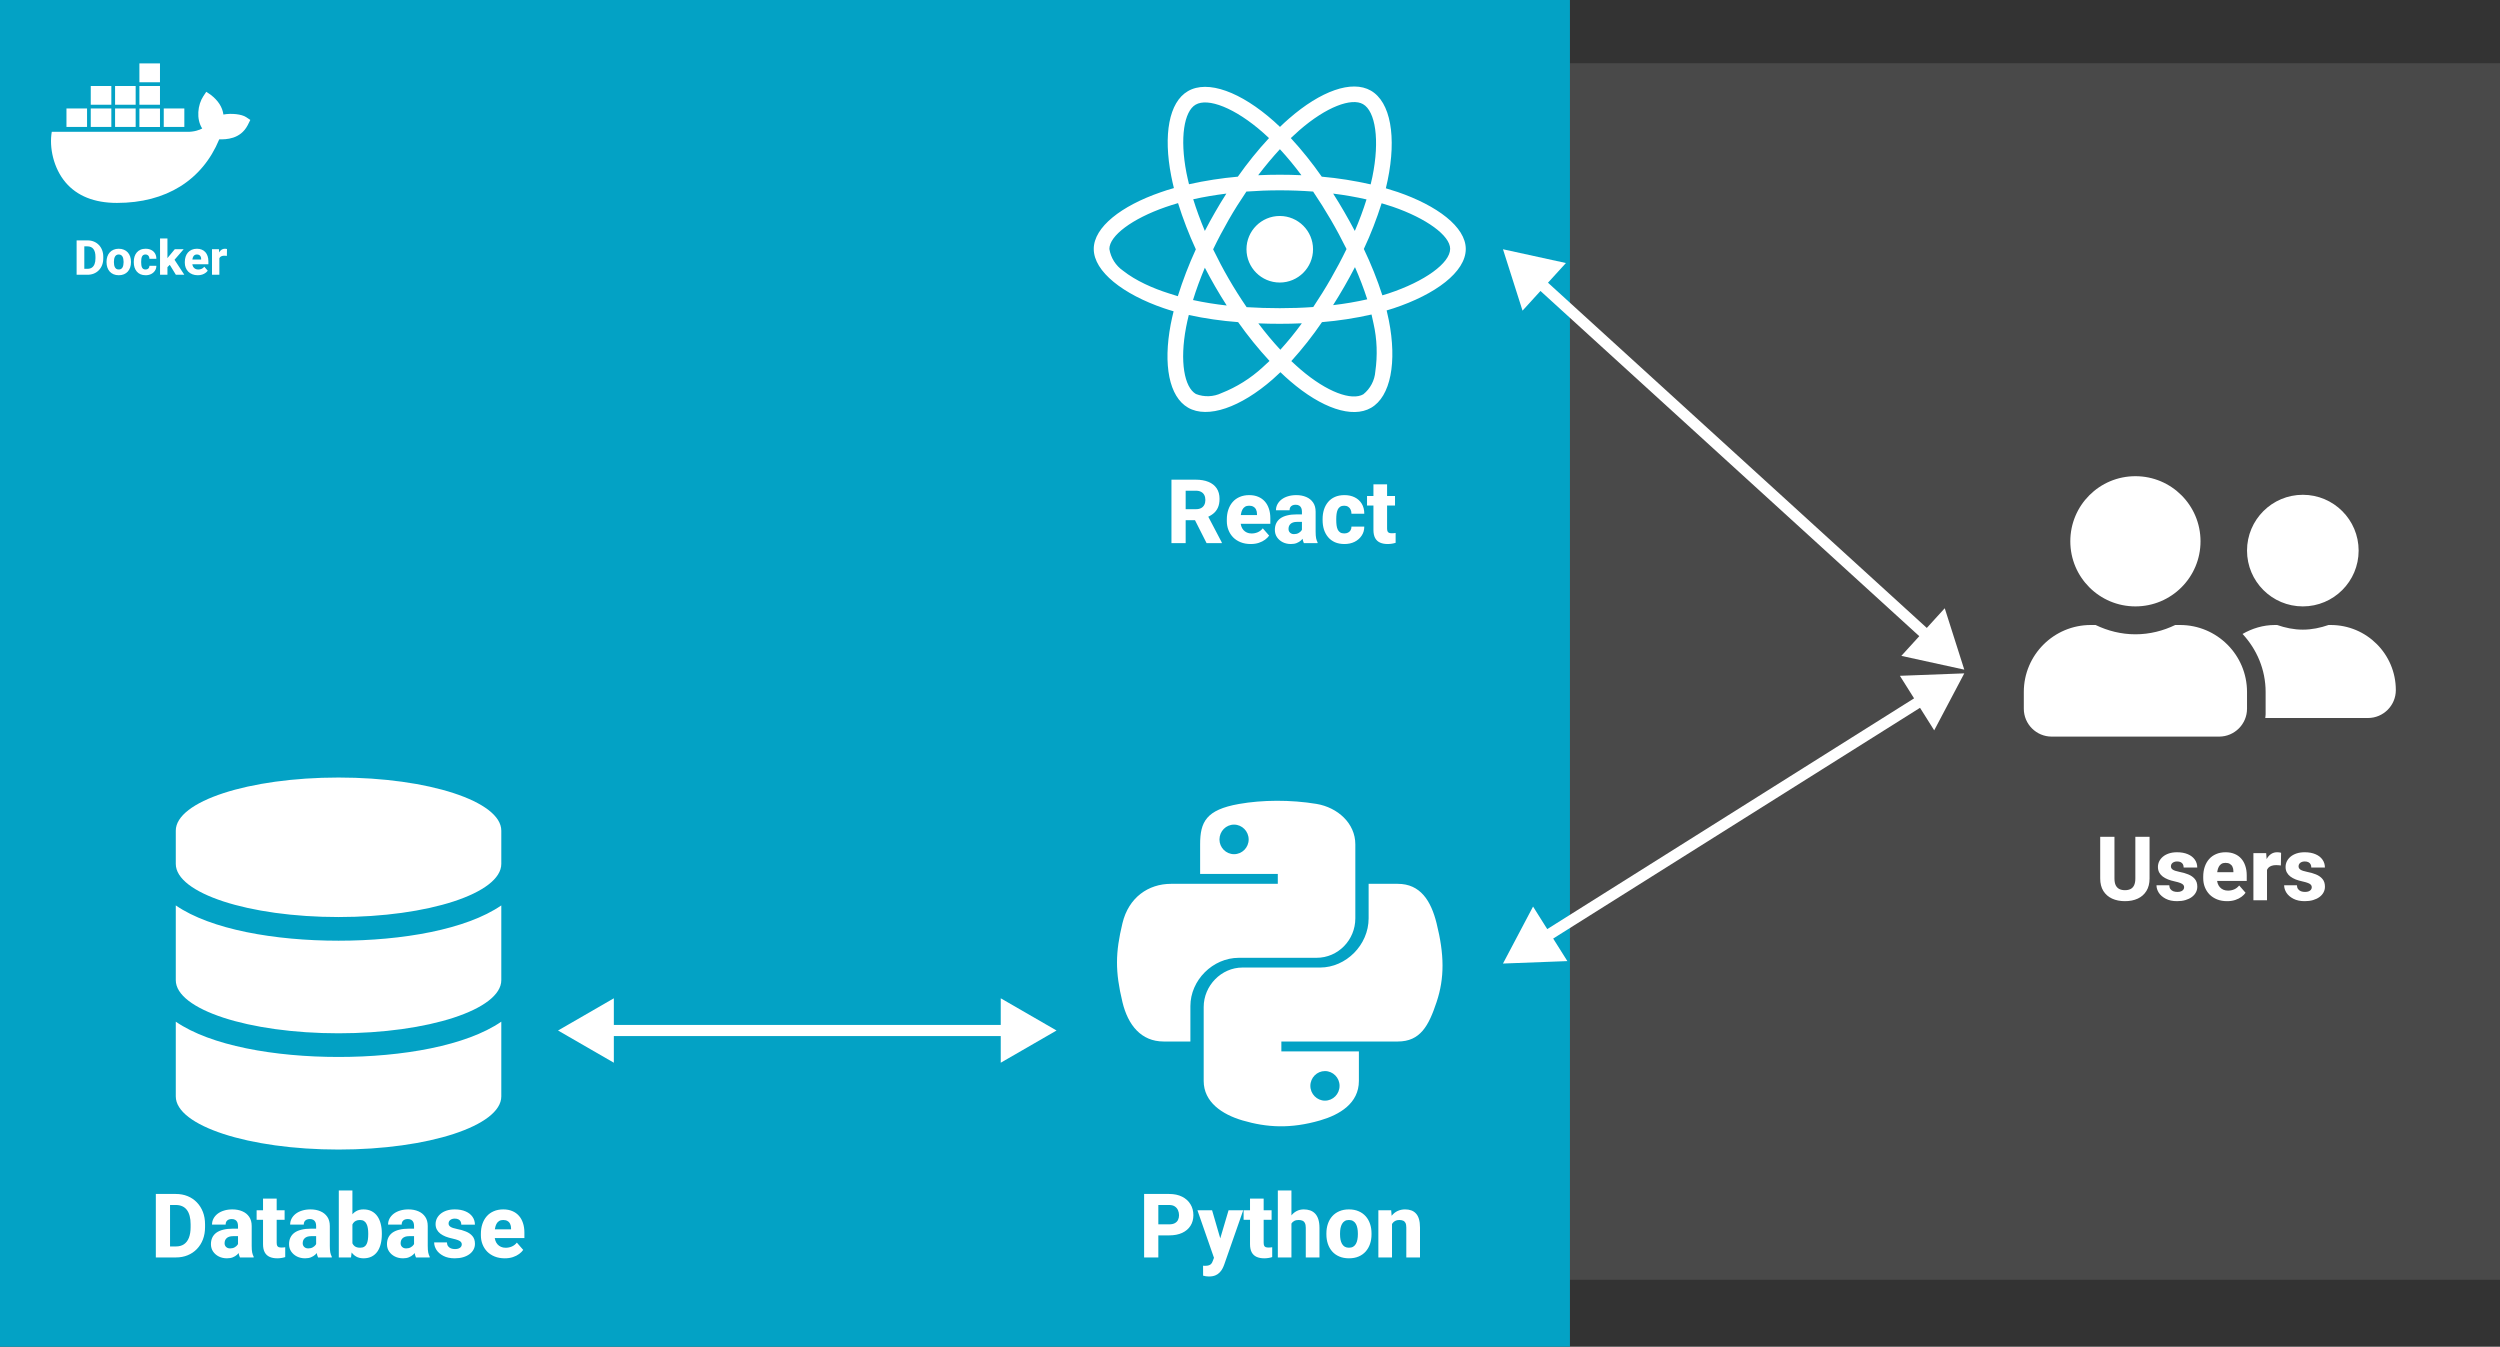 <svg width="672" height="362" viewBox="0 0 672 362" fill="none" xmlns="http://www.w3.org/2000/svg">
<rect x="0" y="0" width="672" height="362" fill="#333333" stroke="none"/>
<rect x="376" y="17" width="296" height="327" fill="#494949"/>
<rect width="422" height="362" fill="#03A2C5"/>
<path d="M573.98 224.938H577.801V236.141C577.801 237.469 577.52 238.586 576.957 239.492C576.402 240.398 575.629 241.082 574.637 241.543C573.645 242.004 572.496 242.234 571.191 242.234C569.879 242.234 568.723 242.004 567.723 241.543C566.73 241.082 565.949 240.398 565.379 239.492C564.816 238.586 564.535 237.469 564.535 236.141V224.938H568.367V236.141C568.367 236.875 568.477 237.477 568.695 237.945C568.922 238.406 569.246 238.746 569.668 238.965C570.09 239.176 570.598 239.281 571.191 239.281C571.785 239.281 572.289 239.176 572.703 238.965C573.125 238.746 573.441 238.406 573.652 237.945C573.871 237.477 573.98 236.875 573.98 236.141V224.938ZM587.094 238.473C587.094 238.238 587.02 238.031 586.871 237.852C586.73 237.672 586.473 237.508 586.098 237.359C585.73 237.211 585.211 237.062 584.539 236.914C583.906 236.781 583.316 236.609 582.77 236.398C582.223 236.18 581.746 235.918 581.34 235.613C580.934 235.301 580.617 234.934 580.391 234.512C580.164 234.082 580.051 233.594 580.051 233.047C580.051 232.516 580.164 232.012 580.391 231.535C580.625 231.059 580.961 230.637 581.398 230.27C581.844 229.902 582.383 229.613 583.016 229.402C583.656 229.191 584.383 229.086 585.195 229.086C586.312 229.086 587.277 229.262 588.09 229.613C588.902 229.957 589.527 230.441 589.965 231.066C590.402 231.684 590.621 232.391 590.621 233.188H586.965C586.965 232.859 586.902 232.574 586.777 232.332C586.652 232.09 586.461 231.902 586.203 231.77C585.945 231.629 585.605 231.559 585.184 231.559C584.855 231.559 584.566 231.617 584.316 231.734C584.074 231.844 583.883 231.996 583.742 232.191C583.609 232.387 583.543 232.613 583.543 232.871C583.543 233.051 583.582 233.215 583.66 233.363C583.746 233.504 583.875 233.637 584.047 233.762C584.227 233.879 584.457 233.984 584.738 234.078C585.027 234.172 585.379 234.262 585.793 234.348C586.676 234.512 587.48 234.742 588.207 235.039C588.941 235.336 589.527 235.746 589.965 236.27C590.41 236.793 590.633 237.484 590.633 238.344C590.633 238.906 590.504 239.422 590.246 239.891C589.996 240.359 589.633 240.77 589.156 241.121C588.68 241.473 588.109 241.746 587.445 241.941C586.781 242.137 586.031 242.234 585.195 242.234C584 242.234 582.988 242.02 582.16 241.59C581.332 241.16 580.707 240.621 580.285 239.973C579.871 239.316 579.664 238.645 579.664 237.957H583.098C583.113 238.379 583.219 238.723 583.414 238.988C583.617 239.254 583.879 239.449 584.199 239.574C584.52 239.691 584.879 239.75 585.277 239.75C585.676 239.75 586.008 239.695 586.273 239.586C586.539 239.477 586.742 239.328 586.883 239.141C587.023 238.945 587.094 238.723 587.094 238.473ZM598.648 242.234C597.641 242.234 596.738 242.074 595.941 241.754C595.145 241.434 594.469 240.992 593.914 240.43C593.367 239.859 592.949 239.203 592.66 238.461C592.371 237.719 592.227 236.926 592.227 236.082V235.637C592.227 234.691 592.359 233.82 592.625 233.023C592.891 232.227 593.277 231.535 593.785 230.949C594.301 230.355 594.934 229.898 595.684 229.578C596.434 229.25 597.289 229.086 598.25 229.086C599.148 229.086 599.949 229.234 600.652 229.531C601.355 229.82 601.949 230.238 602.434 230.785C602.918 231.324 603.285 231.977 603.535 232.742C603.793 233.5 603.922 234.352 603.922 235.297V236.797H593.703V234.441H600.336V234.16C600.336 233.715 600.254 233.324 600.09 232.988C599.934 232.652 599.699 232.395 599.387 232.215C599.082 232.027 598.695 231.934 598.227 231.934C597.781 231.934 597.41 232.027 597.113 232.215C596.816 232.402 596.578 232.668 596.398 233.012C596.227 233.348 596.102 233.742 596.023 234.195C595.945 234.641 595.906 235.121 595.906 235.637V236.082C595.906 236.574 595.973 237.023 596.105 237.43C596.238 237.836 596.434 238.184 596.691 238.473C596.949 238.762 597.262 238.988 597.629 239.152C597.996 239.316 598.414 239.398 598.883 239.398C599.461 239.398 600.012 239.289 600.535 239.07C601.059 238.844 601.512 238.492 601.895 238.016L603.605 239.973C603.348 240.348 602.984 240.711 602.516 241.062C602.055 241.406 601.5 241.688 600.852 241.906C600.203 242.125 599.469 242.234 598.648 242.234ZM609.371 232.273V242H605.715V229.32H609.148L609.371 232.273ZM613.156 229.227L613.098 232.637C612.941 232.613 612.738 232.594 612.488 232.578C612.238 232.555 612.023 232.543 611.844 232.543C611.375 232.543 610.969 232.602 610.625 232.719C610.289 232.828 610.008 232.992 609.781 233.211C609.562 233.43 609.398 233.703 609.289 234.031C609.18 234.352 609.125 234.723 609.125 235.145L608.434 234.805C608.434 233.969 608.516 233.203 608.68 232.508C608.844 231.812 609.082 231.211 609.395 230.703C609.707 230.188 610.09 229.789 610.543 229.508C610.996 229.227 611.512 229.086 612.09 229.086C612.277 229.086 612.469 229.098 612.664 229.121C612.859 229.145 613.023 229.18 613.156 229.227ZM621.406 238.473C621.406 238.238 621.332 238.031 621.184 237.852C621.043 237.672 620.785 237.508 620.41 237.359C620.043 237.211 619.523 237.062 618.852 236.914C618.219 236.781 617.629 236.609 617.082 236.398C616.535 236.18 616.059 235.918 615.652 235.613C615.246 235.301 614.93 234.934 614.703 234.512C614.477 234.082 614.363 233.594 614.363 233.047C614.363 232.516 614.477 232.012 614.703 231.535C614.938 231.059 615.273 230.637 615.711 230.27C616.156 229.902 616.695 229.613 617.328 229.402C617.969 229.191 618.695 229.086 619.508 229.086C620.625 229.086 621.59 229.262 622.402 229.613C623.215 229.957 623.84 230.441 624.277 231.066C624.715 231.684 624.934 232.391 624.934 233.188H621.277C621.277 232.859 621.215 232.574 621.09 232.332C620.965 232.09 620.773 231.902 620.516 231.77C620.258 231.629 619.918 231.559 619.496 231.559C619.168 231.559 618.879 231.617 618.629 231.734C618.387 231.844 618.195 231.996 618.055 232.191C617.922 232.387 617.855 232.613 617.855 232.871C617.855 233.051 617.895 233.215 617.973 233.363C618.059 233.504 618.188 233.637 618.359 233.762C618.539 233.879 618.77 233.984 619.051 234.078C619.34 234.172 619.691 234.262 620.105 234.348C620.988 234.512 621.793 234.742 622.52 235.039C623.254 235.336 623.84 235.746 624.277 236.27C624.723 236.793 624.945 237.484 624.945 238.344C624.945 238.906 624.816 239.422 624.559 239.891C624.309 240.359 623.945 240.77 623.469 241.121C622.992 241.473 622.422 241.746 621.758 241.941C621.094 242.137 620.344 242.234 619.508 242.234C618.312 242.234 617.301 242.02 616.473 241.59C615.645 241.16 615.02 240.621 614.598 239.973C614.184 239.316 613.977 238.645 613.977 237.957H617.41C617.426 238.379 617.531 238.723 617.727 238.988C617.93 239.254 618.191 239.449 618.512 239.574C618.832 239.691 619.191 239.75 619.59 239.75C619.988 239.75 620.32 239.695 620.586 239.586C620.852 239.477 621.055 239.328 621.195 239.141C621.336 238.945 621.406 238.723 621.406 238.473Z" fill="white"/>
<path d="M574 163C583.672 163 591.5 155.172 591.5 145.5C591.5 135.828 583.672 128 574 128C564.328 128 556.5 135.828 556.5 145.5C556.5 155.172 564.328 163 574 163ZM586 168H584.703C581.453 169.562 577.844 170.5 574 170.5C570.156 170.5 566.562 169.562 563.297 168H562C552.062 168 544 176.063 544 186V190.5C544 194.641 547.359 198 551.5 198H596.5C600.641 198 604 194.641 604 190.5V186C604 176.063 595.937 168 586 168ZM619 163C627.281 163 634 156.281 634 148C634 139.719 627.281 133 619 133C610.719 133 604 139.719 604 148C604 156.281 610.719 163 619 163ZM626.5 168H625.906C623.734 168.75 621.438 169.25 619 169.25C616.562 169.25 614.266 168.75 612.094 168H611.5C608.313 168 605.375 168.922 602.797 170.406C606.609 174.516 609 179.969 609 186V192C609 192.344 608.922 192.672 608.906 193H636.5C640.641 193 644 189.641 644 185.5C644 175.828 636.172 168 626.5 168V168Z" fill="white"/>
<path d="M314.266 332.07H309.977V329.105H314.266C314.898 329.105 315.406 329 315.789 328.789C316.18 328.578 316.465 328.289 316.645 327.922C316.832 327.547 316.926 327.125 316.926 326.656C316.926 326.172 316.832 325.723 316.645 325.309C316.465 324.887 316.18 324.547 315.789 324.289C315.406 324.031 314.898 323.902 314.266 323.902H311.359V338H307.539V320.938H314.266C315.625 320.938 316.789 321.184 317.758 321.676C318.734 322.168 319.48 322.844 319.996 323.703C320.52 324.555 320.781 325.531 320.781 326.633C320.781 327.734 320.52 328.691 319.996 329.504C319.48 330.316 318.734 330.949 317.758 331.402C316.789 331.848 315.625 332.07 314.266 332.07ZM326.922 336.535L330.238 325.32H334.176L329.078 339.898C328.969 340.219 328.82 340.562 328.633 340.93C328.453 341.297 328.207 341.648 327.895 341.984C327.59 342.32 327.199 342.594 326.723 342.805C326.246 343.016 325.66 343.121 324.965 343.121C324.613 343.121 324.34 343.102 324.145 343.062C323.957 343.031 323.707 342.977 323.395 342.898L323.383 340.238C323.484 340.238 323.574 340.238 323.652 340.238C323.738 340.246 323.824 340.25 323.91 340.25C324.348 340.25 324.699 340.203 324.965 340.109C325.238 340.016 325.449 339.875 325.598 339.688C325.754 339.508 325.879 339.277 325.973 338.996L326.922 336.535ZM325.809 325.32L328.434 334.344L328.879 338.223L326.406 338.352L321.871 325.32H325.809ZM341.805 325.32V327.887H334.281V325.32H341.805ZM336.004 322.18H339.672V334.027C339.672 334.379 339.715 334.648 339.801 334.836C339.887 335.023 340.027 335.156 340.223 335.234C340.418 335.305 340.668 335.34 340.973 335.34C341.191 335.34 341.379 335.332 341.535 335.316C341.691 335.301 341.836 335.281 341.969 335.258V337.906C341.656 338.008 341.324 338.086 340.973 338.141C340.621 338.203 340.238 338.234 339.824 338.234C339.035 338.234 338.352 338.105 337.773 337.848C337.203 337.59 336.766 337.184 336.461 336.629C336.156 336.066 336.004 335.336 336.004 334.438V322.18ZM347.137 320V338H343.48V320H347.137ZM346.656 331.215L345.742 331.238C345.742 330.348 345.852 329.531 346.07 328.789C346.297 328.039 346.617 327.387 347.031 326.832C347.445 326.277 347.941 325.848 348.52 325.543C349.105 325.238 349.75 325.086 350.453 325.086C351.078 325.086 351.648 325.176 352.164 325.355C352.68 325.535 353.125 325.82 353.5 326.211C353.875 326.602 354.164 327.113 354.367 327.746C354.57 328.379 354.672 329.148 354.672 330.055V338H350.992V330.031C350.992 329.492 350.914 329.07 350.758 328.766C350.609 328.461 350.391 328.246 350.102 328.121C349.82 327.996 349.477 327.934 349.07 327.934C348.594 327.934 348.199 328.02 347.887 328.191C347.574 328.355 347.328 328.586 347.148 328.883C346.969 329.18 346.84 329.527 346.762 329.926C346.691 330.324 346.656 330.754 346.656 331.215ZM356.535 331.789V331.543C356.535 330.613 356.668 329.758 356.934 328.977C357.199 328.188 357.59 327.504 358.105 326.926C358.621 326.348 359.254 325.898 360.004 325.578C360.754 325.25 361.613 325.086 362.582 325.086C363.566 325.086 364.434 325.25 365.184 325.578C365.941 325.898 366.578 326.348 367.094 326.926C367.609 327.504 368 328.188 368.266 328.977C368.531 329.758 368.664 330.613 368.664 331.543V331.789C368.664 332.711 368.531 333.566 368.266 334.355C368 335.137 367.609 335.82 367.094 336.406C366.578 336.984 365.945 337.434 365.195 337.754C364.445 338.074 363.582 338.234 362.605 338.234C361.637 338.234 360.773 338.074 360.016 337.754C359.258 337.434 358.621 336.984 358.105 336.406C357.59 335.82 357.199 335.137 356.934 334.355C356.668 333.566 356.535 332.711 356.535 331.789ZM360.203 331.543V331.789C360.203 332.289 360.242 332.758 360.32 333.195C360.406 333.633 360.543 334.016 360.73 334.344C360.918 334.672 361.164 334.93 361.469 335.117C361.781 335.297 362.16 335.387 362.605 335.387C363.051 335.387 363.426 335.297 363.73 335.117C364.035 334.93 364.281 334.672 364.469 334.344C364.656 334.016 364.789 333.633 364.867 333.195C364.953 332.758 364.996 332.289 364.996 331.789V331.543C364.996 331.051 364.953 330.59 364.867 330.16C364.789 329.723 364.656 329.336 364.469 329C364.281 328.664 364.031 328.402 363.719 328.215C363.414 328.027 363.035 327.934 362.582 327.934C362.145 327.934 361.773 328.027 361.469 328.215C361.164 328.402 360.918 328.664 360.73 329C360.543 329.336 360.406 329.723 360.32 330.16C360.242 330.59 360.203 331.051 360.203 331.543ZM374.172 328.027V338H370.504V325.32H373.949L374.172 328.027ZM373.691 331.215L372.777 331.238C372.777 330.285 372.895 329.43 373.129 328.672C373.363 327.914 373.695 327.27 374.125 326.738C374.562 326.199 375.082 325.789 375.684 325.508C376.293 325.227 376.965 325.086 377.699 325.086C378.293 325.086 378.836 325.172 379.328 325.344C379.82 325.516 380.242 325.793 380.594 326.176C380.953 326.551 381.227 327.051 381.414 327.676C381.602 328.293 381.695 329.055 381.695 329.961V338H378.016V329.949C378.016 329.418 377.941 329.008 377.793 328.719C377.645 328.43 377.426 328.227 377.137 328.109C376.855 327.992 376.512 327.934 376.105 327.934C375.676 327.934 375.309 328.02 375.004 328.191C374.699 328.355 374.449 328.586 374.254 328.883C374.059 329.18 373.914 329.527 373.82 329.926C373.734 330.324 373.691 330.754 373.691 331.215Z" fill="white"/>
<path d="M386.148 248.16C384.645 242.125 381.793 237.574 375.719 237.574H367.887V246.832C367.887 254.02 361.793 260.074 354.84 260.074H333.98C328.277 260.074 323.551 264.957 323.551 270.68V290.562C323.551 296.227 328.473 299.547 333.98 301.168C340.582 303.102 346.93 303.453 354.84 301.168C360.094 299.644 365.27 296.578 365.27 290.562V282.613H344.43V279.957H375.719C381.793 279.957 384.039 275.719 386.148 269.371C388.336 262.828 388.238 256.539 386.148 248.16V248.16ZM356.148 287.906C358.316 287.906 360.074 289.684 360.074 291.871C360.074 294.078 358.316 295.855 356.148 295.855C354 295.855 352.223 294.059 352.223 291.871C352.242 289.664 354 287.906 356.148 287.906ZM333.023 257.457H353.883C359.684 257.457 364.312 252.672 364.312 246.852V226.949C364.312 221.285 359.547 217.047 353.883 216.09C346.891 214.938 339.293 214.996 333.023 216.109C324.195 217.672 322.594 220.934 322.594 226.969V234.918H343.473V237.574H314.762C308.687 237.574 303.375 241.227 301.715 248.16C299.801 256.109 299.723 261.07 301.715 269.371C303.199 275.543 306.734 279.957 312.809 279.957H319.977V270.426C319.977 263.531 325.934 257.457 333.023 257.457ZM331.715 229.605C329.547 229.605 327.789 227.828 327.789 225.641C327.809 223.434 329.547 221.656 331.715 221.656C333.863 221.656 335.641 223.453 335.641 225.641C335.641 227.828 333.883 229.605 331.715 229.605V229.605Z" fill="white"/>
<path d="M314.887 128.938H321.438C322.742 128.938 323.871 129.133 324.824 129.523C325.785 129.914 326.523 130.492 327.039 131.258C327.555 132.023 327.812 132.969 327.812 134.094C327.812 135.031 327.66 135.828 327.355 136.484C327.051 137.141 326.621 137.684 326.066 138.113C325.52 138.543 324.879 138.891 324.145 139.156L322.902 139.836H317.324L317.301 136.871H321.449C322.02 136.871 322.492 136.77 322.867 136.566C323.242 136.363 323.523 136.078 323.711 135.711C323.906 135.336 324.004 134.898 324.004 134.398C324.004 133.883 323.906 133.438 323.711 133.062C323.516 132.688 323.227 132.402 322.844 132.207C322.469 132.004 322 131.902 321.438 131.902H318.707V146H314.887V128.938ZM324.332 146L320.5 138.418L324.531 138.406L328.422 145.824V146H324.332ZM336.191 146.234C335.184 146.234 334.281 146.074 333.484 145.754C332.688 145.434 332.012 144.992 331.457 144.43C330.91 143.859 330.492 143.203 330.203 142.461C329.914 141.719 329.77 140.926 329.77 140.082V139.637C329.77 138.691 329.902 137.82 330.168 137.023C330.434 136.227 330.82 135.535 331.328 134.949C331.844 134.355 332.477 133.898 333.227 133.578C333.977 133.25 334.832 133.086 335.793 133.086C336.691 133.086 337.492 133.234 338.195 133.531C338.898 133.82 339.492 134.238 339.977 134.785C340.461 135.324 340.828 135.977 341.078 136.742C341.336 137.5 341.465 138.352 341.465 139.297V140.797H331.246V138.441H337.879V138.16C337.879 137.715 337.797 137.324 337.633 136.988C337.477 136.652 337.242 136.395 336.93 136.215C336.625 136.027 336.238 135.934 335.77 135.934C335.324 135.934 334.953 136.027 334.656 136.215C334.359 136.402 334.121 136.668 333.941 137.012C333.77 137.348 333.645 137.742 333.566 138.195C333.488 138.641 333.449 139.121 333.449 139.637V140.082C333.449 140.574 333.516 141.023 333.648 141.43C333.781 141.836 333.977 142.184 334.234 142.473C334.492 142.762 334.805 142.988 335.172 143.152C335.539 143.316 335.957 143.398 336.426 143.398C337.004 143.398 337.555 143.289 338.078 143.07C338.602 142.844 339.055 142.492 339.438 142.016L341.148 143.973C340.891 144.348 340.527 144.711 340.059 145.062C339.598 145.406 339.043 145.688 338.395 145.906C337.746 146.125 337.012 146.234 336.191 146.234ZM349.961 142.977V137.539C349.961 137.156 349.902 136.828 349.785 136.555C349.668 136.281 349.484 136.066 349.234 135.91C348.984 135.754 348.66 135.676 348.262 135.676C347.926 135.676 347.633 135.734 347.383 135.852C347.141 135.969 346.953 136.137 346.82 136.355C346.695 136.574 346.633 136.844 346.633 137.164H342.977C342.977 136.594 343.105 136.062 343.363 135.57C343.621 135.078 343.988 134.645 344.465 134.27C344.949 133.895 345.527 133.605 346.199 133.402C346.871 133.191 347.625 133.086 348.461 133.086C349.453 133.086 350.336 133.254 351.109 133.59C351.891 133.918 352.508 134.414 352.961 135.078C353.414 135.734 353.641 136.562 353.641 137.562V142.871C353.641 143.637 353.684 144.238 353.77 144.676C353.863 145.105 353.996 145.48 354.168 145.801V146H350.477C350.305 145.633 350.176 145.18 350.09 144.641C350.004 144.094 349.961 143.539 349.961 142.977ZM350.418 138.266L350.441 140.281H348.625C348.219 140.281 347.867 140.332 347.57 140.434C347.281 140.535 347.047 140.676 346.867 140.855C346.688 141.027 346.555 141.23 346.469 141.465C346.391 141.691 346.352 141.941 346.352 142.215C346.352 142.473 346.414 142.707 346.539 142.918C346.664 143.121 346.836 143.281 347.055 143.398C347.273 143.516 347.527 143.574 347.816 143.574C348.293 143.574 348.699 143.48 349.035 143.293C349.379 143.105 349.645 142.879 349.832 142.613C350.02 142.34 350.113 142.086 350.113 141.852L350.992 143.375C350.852 143.688 350.68 144.012 350.477 144.348C350.273 144.676 350.016 144.984 349.703 145.273C349.391 145.555 349.012 145.785 348.566 145.965C348.129 146.145 347.602 146.234 346.984 146.234C346.188 146.234 345.465 146.074 344.816 145.754C344.168 145.426 343.648 144.977 343.258 144.406C342.875 143.836 342.684 143.18 342.684 142.438C342.684 141.773 342.805 141.184 343.047 140.668C343.289 140.152 343.652 139.715 344.137 139.355C344.629 138.996 345.246 138.727 345.988 138.547C346.73 138.359 347.598 138.266 348.59 138.266H350.418ZM361.34 143.387C361.73 143.387 362.07 143.312 362.359 143.164C362.648 143.016 362.871 142.809 363.027 142.543C363.191 142.27 363.273 141.941 363.273 141.559H366.719C366.719 142.48 366.48 143.293 366.004 143.996C365.535 144.699 364.902 145.25 364.105 145.648C363.309 146.039 362.41 146.234 361.41 146.234C360.426 146.234 359.566 146.074 358.832 145.754C358.098 145.426 357.484 144.969 356.992 144.383C356.5 143.797 356.129 143.117 355.879 142.344C355.637 141.562 355.516 140.719 355.516 139.812V139.508C355.516 138.609 355.637 137.77 355.879 136.988C356.129 136.207 356.5 135.523 356.992 134.938C357.484 134.352 358.094 133.898 358.82 133.578C359.555 133.25 360.414 133.086 361.398 133.086C362.438 133.086 363.355 133.285 364.152 133.684C364.957 134.082 365.586 134.656 366.039 135.406C366.492 136.148 366.719 137.043 366.719 138.09H363.273C363.273 137.684 363.199 137.32 363.051 137C362.91 136.672 362.691 136.414 362.395 136.227C362.105 136.031 361.746 135.934 361.316 135.934C360.871 135.934 360.504 136.031 360.215 136.227C359.934 136.414 359.719 136.676 359.57 137.012C359.422 137.348 359.32 137.73 359.266 138.16C359.211 138.582 359.184 139.031 359.184 139.508V139.812C359.184 140.297 359.211 140.758 359.266 141.195C359.32 141.625 359.422 142.004 359.57 142.332C359.727 142.66 359.945 142.918 360.227 143.105C360.508 143.293 360.879 143.387 361.34 143.387ZM374.98 133.32V135.887H367.457V133.32H374.98ZM369.18 130.18H372.848V142.027C372.848 142.379 372.891 142.648 372.977 142.836C373.062 143.023 373.203 143.156 373.398 143.234C373.594 143.305 373.844 143.34 374.148 143.34C374.367 143.34 374.555 143.332 374.711 143.316C374.867 143.301 375.012 143.281 375.145 143.258V145.906C374.832 146.008 374.5 146.086 374.148 146.141C373.797 146.203 373.414 146.234 373 146.234C372.211 146.234 371.527 146.105 370.949 145.848C370.379 145.59 369.941 145.184 369.637 144.629C369.332 144.066 369.18 143.336 369.18 142.438V130.18Z" fill="white"/>
<path d="M375.68 51.609C374.625 51.258 373.57 50.926 372.516 50.613C372.691 49.891 372.848 49.168 373.004 48.445C375.406 36.805 373.824 27.449 368.492 24.363C363.355 21.414 354.977 24.48 346.5 31.863C345.66 32.586 344.84 33.348 344.059 34.109C343.531 33.602 342.984 33.094 342.438 32.605C333.551 24.715 324.645 21.395 319.313 24.5C314.195 27.469 312.672 36.277 314.82 47.293C315.035 48.387 315.27 49.461 315.543 50.555C314.293 50.906 313.062 51.297 311.91 51.707C301.48 55.32 294 61.023 294 66.922C294 73.016 301.969 79.129 312.809 82.84C313.688 83.133 314.566 83.426 315.465 83.68C315.172 84.852 314.918 86.004 314.684 87.195C312.633 98.035 314.234 106.629 319.352 109.578C324.625 112.625 333.492 109.5 342.125 101.941C342.809 101.336 343.492 100.711 344.176 100.047C345.035 100.887 345.934 101.688 346.832 102.469C355.191 109.656 363.453 112.566 368.551 109.617C373.824 106.57 375.543 97.332 373.316 86.082C373.141 85.223 372.945 84.344 372.73 83.445C373.355 83.27 373.961 83.074 374.566 82.879C385.836 79.148 394 73.113 394 66.922C394 61.004 386.305 55.262 375.68 51.609V51.609ZM349.254 35.027C356.52 28.699 363.297 26.219 366.383 27.996C369.684 29.891 370.953 37.547 368.883 47.605C368.746 48.27 368.609 48.914 368.434 49.559C364.098 48.582 359.703 47.879 355.289 47.488C352.75 43.855 349.977 40.379 346.969 37.117C347.73 36.395 348.473 35.711 349.254 35.027V35.027ZM326.656 77.059C327.652 78.758 328.668 80.457 329.742 82.117C326.695 81.785 323.668 81.297 320.68 80.652C321.539 77.84 322.613 74.93 323.863 71.961C324.762 73.68 325.68 75.379 326.656 77.059V77.059ZM320.738 53.562C323.551 52.938 326.539 52.43 329.645 52.039C328.609 53.66 327.594 55.32 326.637 57C325.68 58.66 324.742 60.359 323.863 62.078C322.633 59.168 321.598 56.316 320.738 53.562ZM326.09 67.02C327.379 64.324 328.785 61.688 330.27 59.09C331.754 56.492 333.355 53.973 335.035 51.492C337.965 51.277 340.953 51.16 344 51.16C347.047 51.16 350.055 51.277 352.965 51.492C354.625 53.953 356.207 56.473 357.711 59.051C359.215 61.629 360.621 64.266 361.949 66.941C360.641 69.637 359.234 72.293 357.73 74.91C356.246 77.508 354.664 80.027 353.004 82.527C350.094 82.742 347.066 82.84 344 82.84C340.934 82.84 337.965 82.742 335.094 82.566C333.395 80.086 331.793 77.547 330.289 74.949C328.785 72.352 327.398 69.715 326.09 67.02ZM361.363 77.02C362.359 75.301 363.297 73.562 364.215 71.805C365.465 74.637 366.559 77.508 367.516 80.457C364.488 81.141 361.422 81.668 358.336 82.02C359.391 80.379 360.387 78.699 361.363 77.02ZM364.176 62.078C363.258 60.359 362.32 58.641 361.344 56.961C360.387 55.301 359.391 53.66 358.355 52.039C361.5 52.43 364.508 52.957 367.32 53.602C366.422 56.492 365.367 59.305 364.176 62.078V62.078ZM344.039 40.105C346.09 42.332 348.023 44.676 349.82 47.098C345.953 46.922 342.066 46.922 338.199 47.098C340.113 44.578 342.086 42.234 344.039 40.105ZM321.383 28.133C324.664 26.219 331.949 28.953 339.625 35.75C340.113 36.18 340.602 36.648 341.109 37.117C338.082 40.379 335.289 43.855 332.73 47.488C328.316 47.879 323.941 48.562 319.605 49.52C319.352 48.523 319.137 47.508 318.922 46.492C317.086 37.039 318.297 29.91 321.383 28.133V28.133ZM316.598 79.617C315.777 79.383 314.977 79.129 314.176 78.856C310.016 77.547 305.289 75.477 301.871 72.762C299.898 71.395 298.57 69.285 298.199 66.922C298.199 63.348 304.371 58.777 313.277 55.672C314.391 55.281 315.523 54.93 316.656 54.598C317.984 58.836 319.586 62.996 321.441 67.02C319.566 71.102 317.945 75.32 316.598 79.617V79.617ZM339.371 98.758C336.148 101.707 332.418 104.051 328.355 105.652C326.187 106.688 323.688 106.785 321.461 105.906C318.355 104.109 317.066 97.215 318.824 87.938C319.039 86.844 319.273 85.75 319.547 84.676C323.922 85.613 328.336 86.258 332.809 86.59C335.387 90.242 338.219 93.738 341.246 97.02C340.621 97.625 339.996 98.211 339.371 98.758ZM344.156 94.012C342.164 91.863 340.172 89.481 338.238 86.922C340.113 87 342.047 87.039 344 87.039C346.012 87.039 347.984 87 349.937 86.902C348.141 89.383 346.207 91.746 344.156 94.012V94.012ZM369.684 99.871C369.508 102.254 368.336 104.481 366.461 105.984C363.355 107.781 356.734 105.438 349.586 99.305C348.766 98.602 347.945 97.84 347.105 97.059C350.094 93.758 352.848 90.262 355.348 86.59C359.82 86.219 364.273 85.535 368.668 84.539C368.863 85.34 369.039 86.141 369.195 86.922C370.152 91.141 370.309 95.535 369.684 99.871V99.871ZM373.238 78.875C372.691 79.051 372.145 79.227 371.578 79.383C370.211 75.125 368.531 70.965 366.598 66.922C368.473 62.938 370.055 58.836 371.383 54.637C372.398 54.93 373.375 55.242 374.313 55.555C383.414 58.68 389.801 63.328 389.801 66.883C389.801 70.711 382.984 75.652 373.238 78.875ZM344 75.945C348.941 75.945 352.945 71.941 352.945 67C352.945 62.059 348.941 58.055 344 58.055C339.059 58.055 335.055 62.059 335.055 67C335.055 71.941 339.059 75.945 344 75.945Z" fill="white"/>
<path d="M47.289 338H43.539L43.562 335.047H47.289C48.141 335.047 48.859 334.852 49.445 334.461C50.031 334.062 50.477 333.477 50.781 332.703C51.086 331.922 51.238 330.973 51.238 329.855V329.07C51.238 328.227 51.152 327.484 50.98 326.844C50.809 326.195 50.555 325.652 50.219 325.215C49.883 324.777 49.465 324.449 48.965 324.23C48.473 324.012 47.906 323.902 47.266 323.902H43.469V320.938H47.266C48.422 320.938 49.477 321.133 50.43 321.523C51.391 321.914 52.219 322.473 52.914 323.199C53.617 323.926 54.16 324.785 54.543 325.777C54.926 326.77 55.117 327.875 55.117 329.094V329.855C55.117 331.066 54.926 332.172 54.543 333.172C54.16 334.164 53.617 335.023 52.914 335.75C52.219 336.469 51.395 337.023 50.441 337.414C49.488 337.805 48.438 338 47.289 338ZM45.707 320.938V338H41.887V320.938H45.707ZM63.977 334.977V329.539C63.977 329.156 63.918 328.828 63.801 328.555C63.684 328.281 63.5 328.066 63.25 327.91C63 327.754 62.676 327.676 62.277 327.676C61.941 327.676 61.648 327.734 61.398 327.852C61.156 327.969 60.969 328.137 60.836 328.355C60.711 328.574 60.648 328.844 60.648 329.164H56.992C56.992 328.594 57.121 328.062 57.379 327.57C57.637 327.078 58.004 326.645 58.48 326.27C58.965 325.895 59.543 325.605 60.215 325.402C60.887 325.191 61.641 325.086 62.477 325.086C63.469 325.086 64.352 325.254 65.125 325.59C65.906 325.918 66.523 326.414 66.977 327.078C67.43 327.734 67.656 328.562 67.656 329.562V334.871C67.656 335.637 67.699 336.238 67.785 336.676C67.879 337.105 68.012 337.48 68.184 337.801V338H64.492C64.32 337.633 64.191 337.18 64.106 336.641C64.019 336.094 63.977 335.539 63.977 334.977ZM64.434 330.266L64.457 332.281H62.641C62.234 332.281 61.883 332.332 61.586 332.434C61.297 332.535 61.062 332.676 60.883 332.855C60.703 333.027 60.57 333.23 60.484 333.465C60.406 333.691 60.367 333.941 60.367 334.215C60.367 334.473 60.43 334.707 60.555 334.918C60.68 335.121 60.852 335.281 61.07 335.398C61.289 335.516 61.543 335.574 61.832 335.574C62.309 335.574 62.715 335.48 63.051 335.293C63.395 335.105 63.66 334.879 63.848 334.613C64.035 334.34 64.129 334.086 64.129 333.852L65.008 335.375C64.867 335.688 64.695 336.012 64.492 336.348C64.289 336.676 64.031 336.984 63.719 337.273C63.406 337.555 63.027 337.785 62.582 337.965C62.145 338.145 61.617 338.234 61 338.234C60.203 338.234 59.48 338.074 58.832 337.754C58.184 337.426 57.664 336.977 57.273 336.406C56.891 335.836 56.699 335.18 56.699 334.438C56.699 333.773 56.82 333.184 57.062 332.668C57.305 332.152 57.668 331.715 58.152 331.355C58.645 330.996 59.262 330.727 60.004 330.547C60.746 330.359 61.613 330.266 62.605 330.266H64.434ZM76.504 325.32V327.887H68.981V325.32H76.504ZM70.703 322.18H74.371V334.027C74.371 334.379 74.414 334.648 74.5 334.836C74.586 335.023 74.727 335.156 74.922 335.234C75.117 335.305 75.367 335.34 75.672 335.34C75.891 335.34 76.078 335.332 76.234 335.316C76.391 335.301 76.535 335.281 76.668 335.258V337.906C76.356 338.008 76.023 338.086 75.672 338.141C75.32 338.203 74.938 338.234 74.523 338.234C73.734 338.234 73.051 338.105 72.473 337.848C71.902 337.59 71.465 337.184 71.16 336.629C70.856 336.066 70.703 335.336 70.703 334.438V322.18ZM84.977 334.977V329.539C84.977 329.156 84.918 328.828 84.801 328.555C84.684 328.281 84.5 328.066 84.25 327.91C84 327.754 83.676 327.676 83.277 327.676C82.941 327.676 82.648 327.734 82.398 327.852C82.156 327.969 81.969 328.137 81.836 328.355C81.711 328.574 81.648 328.844 81.648 329.164H77.992C77.992 328.594 78.121 328.062 78.379 327.57C78.637 327.078 79.004 326.645 79.481 326.27C79.965 325.895 80.543 325.605 81.215 325.402C81.887 325.191 82.641 325.086 83.477 325.086C84.469 325.086 85.352 325.254 86.125 325.59C86.906 325.918 87.523 326.414 87.977 327.078C88.43 327.734 88.656 328.562 88.656 329.562V334.871C88.656 335.637 88.699 336.238 88.785 336.676C88.879 337.105 89.012 337.48 89.184 337.801V338H85.492C85.32 337.633 85.191 337.18 85.106 336.641C85.019 336.094 84.977 335.539 84.977 334.977ZM85.434 330.266L85.457 332.281H83.641C83.234 332.281 82.883 332.332 82.586 332.434C82.297 332.535 82.062 332.676 81.883 332.855C81.703 333.027 81.57 333.23 81.484 333.465C81.406 333.691 81.367 333.941 81.367 334.215C81.367 334.473 81.43 334.707 81.555 334.918C81.68 335.121 81.852 335.281 82.07 335.398C82.289 335.516 82.543 335.574 82.832 335.574C83.309 335.574 83.715 335.48 84.051 335.293C84.394 335.105 84.66 334.879 84.848 334.613C85.035 334.34 85.129 334.086 85.129 333.852L86.008 335.375C85.867 335.688 85.695 336.012 85.492 336.348C85.289 336.676 85.031 336.984 84.719 337.273C84.406 337.555 84.027 337.785 83.582 337.965C83.144 338.145 82.617 338.234 82 338.234C81.203 338.234 80.481 338.074 79.832 337.754C79.184 337.426 78.664 336.977 78.273 336.406C77.891 335.836 77.699 335.18 77.699 334.438C77.699 333.773 77.82 333.184 78.062 332.668C78.305 332.152 78.668 331.715 79.152 331.355C79.644 330.996 80.262 330.727 81.004 330.547C81.746 330.359 82.613 330.266 83.606 330.266H85.434ZM91.07 320H94.727V334.988L94.352 338H91.07V320ZM102.637 331.52V331.766C102.637 332.727 102.535 333.602 102.332 334.391C102.137 335.18 101.836 335.863 101.43 336.441C101.023 337.012 100.512 337.453 99.894 337.766C99.277 338.078 98.551 338.234 97.715 338.234C96.941 338.234 96.277 338.074 95.723 337.754C95.168 337.426 94.703 336.973 94.328 336.395C93.953 335.816 93.648 335.141 93.414 334.367C93.188 333.594 93.012 332.762 92.887 331.871V331.449C93.012 330.559 93.188 329.727 93.414 328.953C93.648 328.18 93.953 327.504 94.328 326.926C94.703 326.348 95.164 325.898 95.711 325.578C96.266 325.25 96.926 325.086 97.691 325.086C98.535 325.086 99.266 325.246 99.883 325.566C100.508 325.887 101.023 326.336 101.43 326.914C101.836 327.484 102.137 328.164 102.332 328.953C102.535 329.734 102.637 330.59 102.637 331.52ZM98.981 331.766V331.52C98.981 331.035 98.945 330.578 98.875 330.148C98.812 329.719 98.699 329.34 98.535 329.012C98.379 328.676 98.156 328.414 97.867 328.227C97.586 328.031 97.223 327.934 96.777 327.934C96.34 327.934 95.969 328.008 95.664 328.156C95.359 328.305 95.113 328.516 94.926 328.789C94.738 329.055 94.602 329.379 94.516 329.762C94.43 330.145 94.383 330.57 94.375 331.039V332.281C94.383 332.906 94.465 333.453 94.621 333.922C94.777 334.391 95.031 334.754 95.383 335.012C95.734 335.262 96.207 335.387 96.801 335.387C97.254 335.387 97.621 335.301 97.902 335.129C98.191 334.949 98.41 334.699 98.559 334.379C98.715 334.059 98.824 333.676 98.887 333.23C98.949 332.785 98.981 332.297 98.981 331.766ZM111.297 334.977V329.539C111.297 329.156 111.238 328.828 111.121 328.555C111.004 328.281 110.82 328.066 110.57 327.91C110.32 327.754 109.996 327.676 109.598 327.676C109.262 327.676 108.969 327.734 108.719 327.852C108.477 327.969 108.289 328.137 108.156 328.355C108.031 328.574 107.969 328.844 107.969 329.164H104.312C104.312 328.594 104.441 328.062 104.699 327.57C104.957 327.078 105.324 326.645 105.801 326.27C106.285 325.895 106.863 325.605 107.535 325.402C108.207 325.191 108.961 325.086 109.797 325.086C110.789 325.086 111.672 325.254 112.445 325.59C113.227 325.918 113.844 326.414 114.297 327.078C114.75 327.734 114.977 328.562 114.977 329.562V334.871C114.977 335.637 115.02 336.238 115.105 336.676C115.199 337.105 115.332 337.48 115.504 337.801V338H111.812C111.641 337.633 111.512 337.18 111.426 336.641C111.34 336.094 111.297 335.539 111.297 334.977ZM111.754 330.266L111.777 332.281H109.961C109.555 332.281 109.203 332.332 108.906 332.434C108.617 332.535 108.383 332.676 108.203 332.855C108.023 333.027 107.891 333.23 107.805 333.465C107.727 333.691 107.688 333.941 107.688 334.215C107.688 334.473 107.75 334.707 107.875 334.918C108 335.121 108.172 335.281 108.391 335.398C108.609 335.516 108.863 335.574 109.152 335.574C109.629 335.574 110.035 335.48 110.371 335.293C110.715 335.105 110.98 334.879 111.168 334.613C111.355 334.34 111.449 334.086 111.449 333.852L112.328 335.375C112.188 335.688 112.016 336.012 111.812 336.348C111.609 336.676 111.352 336.984 111.039 337.273C110.727 337.555 110.348 337.785 109.902 337.965C109.465 338.145 108.938 338.234 108.32 338.234C107.523 338.234 106.801 338.074 106.152 337.754C105.504 337.426 104.984 336.977 104.594 336.406C104.211 335.836 104.02 335.18 104.02 334.438C104.02 333.773 104.141 333.184 104.383 332.668C104.625 332.152 104.988 331.715 105.473 331.355C105.965 330.996 106.582 330.727 107.324 330.547C108.066 330.359 108.934 330.266 109.926 330.266H111.754ZM124.129 334.473C124.129 334.238 124.055 334.031 123.906 333.852C123.766 333.672 123.508 333.508 123.133 333.359C122.766 333.211 122.246 333.062 121.574 332.914C120.941 332.781 120.352 332.609 119.805 332.398C119.258 332.18 118.781 331.918 118.375 331.613C117.969 331.301 117.652 330.934 117.426 330.512C117.199 330.082 117.086 329.594 117.086 329.047C117.086 328.516 117.199 328.012 117.426 327.535C117.66 327.059 117.996 326.637 118.434 326.27C118.879 325.902 119.418 325.613 120.051 325.402C120.691 325.191 121.418 325.086 122.23 325.086C123.348 325.086 124.312 325.262 125.125 325.613C125.938 325.957 126.562 326.441 127 327.066C127.438 327.684 127.656 328.391 127.656 329.188H124C124 328.859 123.938 328.574 123.812 328.332C123.688 328.09 123.496 327.902 123.238 327.77C122.98 327.629 122.641 327.559 122.219 327.559C121.891 327.559 121.602 327.617 121.352 327.734C121.109 327.844 120.918 327.996 120.777 328.191C120.645 328.387 120.578 328.613 120.578 328.871C120.578 329.051 120.617 329.215 120.695 329.363C120.781 329.504 120.91 329.637 121.082 329.762C121.262 329.879 121.492 329.984 121.773 330.078C122.062 330.172 122.414 330.262 122.828 330.348C123.711 330.512 124.516 330.742 125.242 331.039C125.977 331.336 126.562 331.746 127 332.27C127.445 332.793 127.668 333.484 127.668 334.344C127.668 334.906 127.539 335.422 127.281 335.891C127.031 336.359 126.668 336.77 126.191 337.121C125.715 337.473 125.145 337.746 124.48 337.941C123.816 338.137 123.066 338.234 122.23 338.234C121.035 338.234 120.023 338.02 119.195 337.59C118.367 337.16 117.742 336.621 117.32 335.973C116.906 335.316 116.699 334.645 116.699 333.957H120.133C120.148 334.379 120.254 334.723 120.449 334.988C120.652 335.254 120.914 335.449 121.234 335.574C121.555 335.691 121.914 335.75 122.312 335.75C122.711 335.75 123.043 335.695 123.309 335.586C123.574 335.477 123.777 335.328 123.918 335.141C124.059 334.945 124.129 334.723 124.129 334.473ZM135.684 338.234C134.676 338.234 133.773 338.074 132.977 337.754C132.18 337.434 131.504 336.992 130.949 336.43C130.402 335.859 129.984 335.203 129.695 334.461C129.406 333.719 129.262 332.926 129.262 332.082V331.637C129.262 330.691 129.395 329.82 129.66 329.023C129.926 328.227 130.312 327.535 130.82 326.949C131.336 326.355 131.969 325.898 132.719 325.578C133.469 325.25 134.324 325.086 135.285 325.086C136.184 325.086 136.984 325.234 137.688 325.531C138.391 325.82 138.984 326.238 139.469 326.785C139.953 327.324 140.32 327.977 140.57 328.742C140.828 329.5 140.957 330.352 140.957 331.297V332.797H130.738V330.441H137.371V330.16C137.371 329.715 137.289 329.324 137.125 328.988C136.969 328.652 136.734 328.395 136.422 328.215C136.117 328.027 135.73 327.934 135.262 327.934C134.816 327.934 134.445 328.027 134.148 328.215C133.852 328.402 133.613 328.668 133.434 329.012C133.262 329.348 133.137 329.742 133.059 330.195C132.98 330.641 132.941 331.121 132.941 331.637V332.082C132.941 332.574 133.008 333.023 133.141 333.43C133.273 333.836 133.469 334.184 133.727 334.473C133.984 334.762 134.297 334.988 134.664 335.152C135.031 335.316 135.449 335.398 135.918 335.398C136.496 335.398 137.047 335.289 137.57 335.07C138.094 334.844 138.547 334.492 138.93 334.016L140.641 335.973C140.383 336.348 140.02 336.711 139.551 337.062C139.09 337.406 138.535 337.688 137.887 337.906C137.238 338.125 136.504 338.234 135.684 338.234Z" fill="white"/>
<path d="M134.75 223.286V232.214C134.75 240.083 115.154 246.5 91 246.5C66.846 246.5 47.25 240.083 47.25 232.214V223.286C47.25 215.417 66.846 209 91 209C115.154 209 134.75 215.417 134.75 223.286ZM134.75 243.375V263.464C134.75 271.333 115.154 277.75 91 277.75C66.846 277.75 47.25 271.333 47.25 263.464V243.375C56.649 249.848 73.853 252.862 91 252.862C108.147 252.862 125.35 249.848 134.75 243.375ZM134.75 274.625V294.714C134.75 302.583 115.154 309 91 309C66.846 309 47.25 302.583 47.25 294.714V274.625C56.649 281.098 73.853 284.112 91 284.112C108.147 284.112 125.35 281.098 134.75 274.625Z" fill="white"/>
<path d="M23.52 73.857H21.489L21.502 72.257H23.52C23.981 72.257 24.371 72.152 24.688 71.94C25.005 71.724 25.247 71.407 25.412 70.988C25.577 70.565 25.659 70.051 25.659 69.445V69.02C25.659 68.563 25.613 68.161 25.52 67.814C25.426 67.463 25.289 67.169 25.107 66.932C24.925 66.695 24.699 66.517 24.428 66.399C24.161 66.28 23.854 66.221 23.507 66.221H21.451V64.615H23.507C24.134 64.615 24.705 64.721 25.221 64.932C25.742 65.144 26.19 65.447 26.567 65.84C26.948 66.234 27.242 66.699 27.449 67.237C27.657 67.774 27.76 68.373 27.76 69.033V69.445C27.76 70.102 27.657 70.7 27.449 71.242C27.242 71.779 26.948 72.245 26.567 72.638C26.19 73.028 25.744 73.328 25.227 73.54C24.711 73.751 24.142 73.857 23.52 73.857ZM22.663 64.615V73.857H20.594V64.615H22.663ZM28.636 70.493V70.36C28.636 69.856 28.708 69.393 28.852 68.969C28.996 68.542 29.207 68.172 29.487 67.859C29.766 67.546 30.109 67.302 30.515 67.129C30.921 66.951 31.387 66.862 31.912 66.862C32.445 66.862 32.915 66.951 33.321 67.129C33.731 67.302 34.076 67.546 34.355 67.859C34.635 68.172 34.846 68.542 34.99 68.969C35.134 69.393 35.206 69.856 35.206 70.36V70.493C35.206 70.992 35.134 71.456 34.99 71.883C34.846 72.306 34.635 72.677 34.355 72.994C34.076 73.307 33.733 73.55 33.327 73.724C32.921 73.897 32.453 73.984 31.924 73.984C31.4 73.984 30.932 73.897 30.521 73.724C30.111 73.55 29.766 73.307 29.487 72.994C29.207 72.677 28.996 72.306 28.852 71.883C28.708 71.456 28.636 70.992 28.636 70.493ZM30.623 70.36V70.493C30.623 70.764 30.644 71.018 30.686 71.255C30.733 71.492 30.807 71.699 30.909 71.877C31.01 72.054 31.144 72.194 31.309 72.296C31.478 72.393 31.683 72.442 31.924 72.442C32.166 72.442 32.369 72.393 32.534 72.296C32.699 72.194 32.832 72.054 32.934 71.877C33.035 71.699 33.107 71.492 33.149 71.255C33.196 71.018 33.219 70.764 33.219 70.493V70.36C33.219 70.093 33.196 69.843 33.149 69.611C33.107 69.374 33.035 69.164 32.934 68.982C32.832 68.8 32.697 68.658 32.527 68.557C32.362 68.455 32.157 68.404 31.912 68.404C31.675 68.404 31.474 68.455 31.309 68.557C31.144 68.658 31.01 68.8 30.909 68.982C30.807 69.164 30.733 69.374 30.686 69.611C30.644 69.843 30.623 70.093 30.623 70.36ZM39.116 72.442C39.328 72.442 39.512 72.401 39.669 72.321C39.825 72.241 39.946 72.129 40.03 71.985C40.119 71.837 40.164 71.659 40.164 71.451H42.03C42.03 71.951 41.901 72.391 41.643 72.772C41.389 73.153 41.046 73.451 40.614 73.667C40.183 73.878 39.696 73.984 39.154 73.984C38.621 73.984 38.156 73.897 37.758 73.724C37.36 73.546 37.028 73.299 36.761 72.981C36.495 72.664 36.294 72.296 36.158 71.877C36.027 71.454 35.961 70.996 35.961 70.506V70.341C35.961 69.854 36.027 69.399 36.158 68.976C36.294 68.553 36.495 68.182 36.761 67.865C37.028 67.548 37.358 67.302 37.752 67.129C38.149 66.951 38.615 66.862 39.148 66.862C39.711 66.862 40.208 66.97 40.64 67.186C41.075 67.402 41.416 67.713 41.662 68.119C41.907 68.521 42.03 69.005 42.03 69.573H40.164C40.164 69.352 40.123 69.156 40.043 68.982C39.967 68.804 39.848 68.665 39.688 68.563C39.531 68.457 39.336 68.404 39.103 68.404C38.862 68.404 38.663 68.457 38.507 68.563C38.355 68.665 38.238 68.806 38.158 68.989C38.077 69.171 38.022 69.378 37.993 69.611C37.963 69.839 37.948 70.082 37.948 70.341V70.506C37.948 70.768 37.963 71.018 37.993 71.255C38.022 71.487 38.077 71.693 38.158 71.87C38.242 72.048 38.361 72.188 38.513 72.289C38.666 72.391 38.867 72.442 39.116 72.442ZM45.007 64.101V73.857H43.02V64.101H45.007ZM49.368 66.989L46.378 70.442L44.797 72.029L44.004 70.69L45.286 69.033L46.981 66.989H49.368ZM47.273 73.857L45.337 70.702L46.759 69.591L49.545 73.857H47.273ZM53.157 73.984C52.611 73.984 52.123 73.897 51.691 73.724C51.259 73.55 50.893 73.311 50.593 73.007C50.297 72.698 50.07 72.342 49.914 71.94C49.757 71.538 49.679 71.109 49.679 70.652V70.41C49.679 69.898 49.751 69.427 49.895 68.995C50.038 68.563 50.248 68.189 50.523 67.871C50.802 67.55 51.145 67.302 51.551 67.129C51.958 66.951 52.421 66.862 52.941 66.862C53.428 66.862 53.862 66.942 54.243 67.103C54.623 67.26 54.945 67.486 55.208 67.782C55.47 68.074 55.669 68.428 55.804 68.843C55.944 69.253 56.014 69.714 56.014 70.226V71.039H50.478V69.763H54.071V69.611C54.071 69.369 54.027 69.158 53.938 68.976C53.853 68.794 53.726 68.654 53.557 68.557C53.392 68.455 53.183 68.404 52.929 68.404C52.688 68.404 52.486 68.455 52.326 68.557C52.165 68.658 52.036 68.802 51.938 68.989C51.845 69.171 51.778 69.384 51.735 69.63C51.693 69.871 51.672 70.131 51.672 70.41V70.652C51.672 70.918 51.708 71.162 51.78 71.382C51.852 71.602 51.958 71.79 52.097 71.947C52.237 72.103 52.406 72.226 52.605 72.315C52.804 72.403 53.03 72.448 53.284 72.448C53.597 72.448 53.896 72.389 54.179 72.27C54.463 72.147 54.708 71.957 54.916 71.699L55.842 72.759C55.703 72.962 55.506 73.159 55.252 73.349C55.002 73.535 54.702 73.688 54.351 73.806C53.999 73.925 53.602 73.984 53.157 73.984ZM58.965 68.589V73.857H56.985V66.989H58.845L58.965 68.589ZM61.016 66.938L60.984 68.785C60.899 68.773 60.789 68.762 60.654 68.754C60.518 68.741 60.402 68.735 60.305 68.735C60.051 68.735 59.831 68.766 59.645 68.83C59.463 68.889 59.31 68.978 59.188 69.096C59.069 69.215 58.98 69.363 58.921 69.541C58.862 69.714 58.832 69.915 58.832 70.144L58.458 69.96C58.458 69.507 58.502 69.092 58.591 68.716C58.68 68.339 58.809 68.013 58.978 67.738C59.147 67.459 59.355 67.243 59.6 67.091C59.846 66.938 60.125 66.862 60.438 66.862C60.54 66.862 60.643 66.868 60.749 66.881C60.855 66.894 60.944 66.913 61.016 66.938Z" fill="white"/>
<g clip-path="url(#clip0_24_89)">
<path d="M43.003 34.137H37.47V29.165H43.003V34.137ZM43.003 17.036H37.47V22.117H43.003V17.036ZM49.549 29.156H44.016V34.128H49.549V29.156V29.156ZM36.465 23.121H30.933V28.152H36.465V23.121ZM43.003 23.121H37.47V28.152H43.003V23.121ZM66.172 31.492C64.967 30.68 62.188 30.387 60.054 30.788C59.777 28.78 58.656 27.03 56.613 25.456L55.441 24.678L54.663 25.85C53.123 28.177 52.704 32.011 54.353 34.538C53.625 34.932 52.194 35.468 50.302 35.434H13.915C13.187 39.686 14.401 45.211 17.598 49.003C20.704 52.678 25.358 54.544 31.443 54.544C44.618 54.544 54.37 48.475 58.932 37.452C60.723 37.485 64.59 37.46 66.574 33.668C66.7 33.459 67.127 32.563 67.286 32.237L66.172 31.492V31.492ZM23.391 29.156H17.866V34.128H23.399V29.156H23.391ZM29.928 29.156H24.395V34.128H29.928V29.156ZM36.465 29.156H30.933V34.128H36.465V29.156ZM29.928 23.121H24.395V28.152H29.928V23.121Z" fill="white"/>
</g>
<path d="M150 277L165 285.66V268.34L150 277ZM284 277L269 268.34V285.66L284 277ZM163.5 278.5H270.5V275.5H163.5V278.5Z" fill="white"/>
<path d="M404 259L421.308 258.344L412.086 243.683L404 259ZM528 181L510.692 181.656L519.914 196.317L528 181ZM416.226 253.082L517.371 189.458L515.774 186.918L414.629 250.542L416.226 253.082Z" fill="white"/>
<path d="M404 67L409.254 83.504L420.92 70.702L404 67ZM528 180L522.746 163.496L511.08 176.298L528 180ZM412.968 77.202L517.011 172.016L519.032 169.798L414.989 74.984L412.968 77.202Z" fill="white"/>
<defs>
<clipPath id="clip0_24_89">
<rect width="53.571" height="53.571" fill="white" transform="translate(13.714 9)"/>
</clipPath>
</defs>
</svg>

